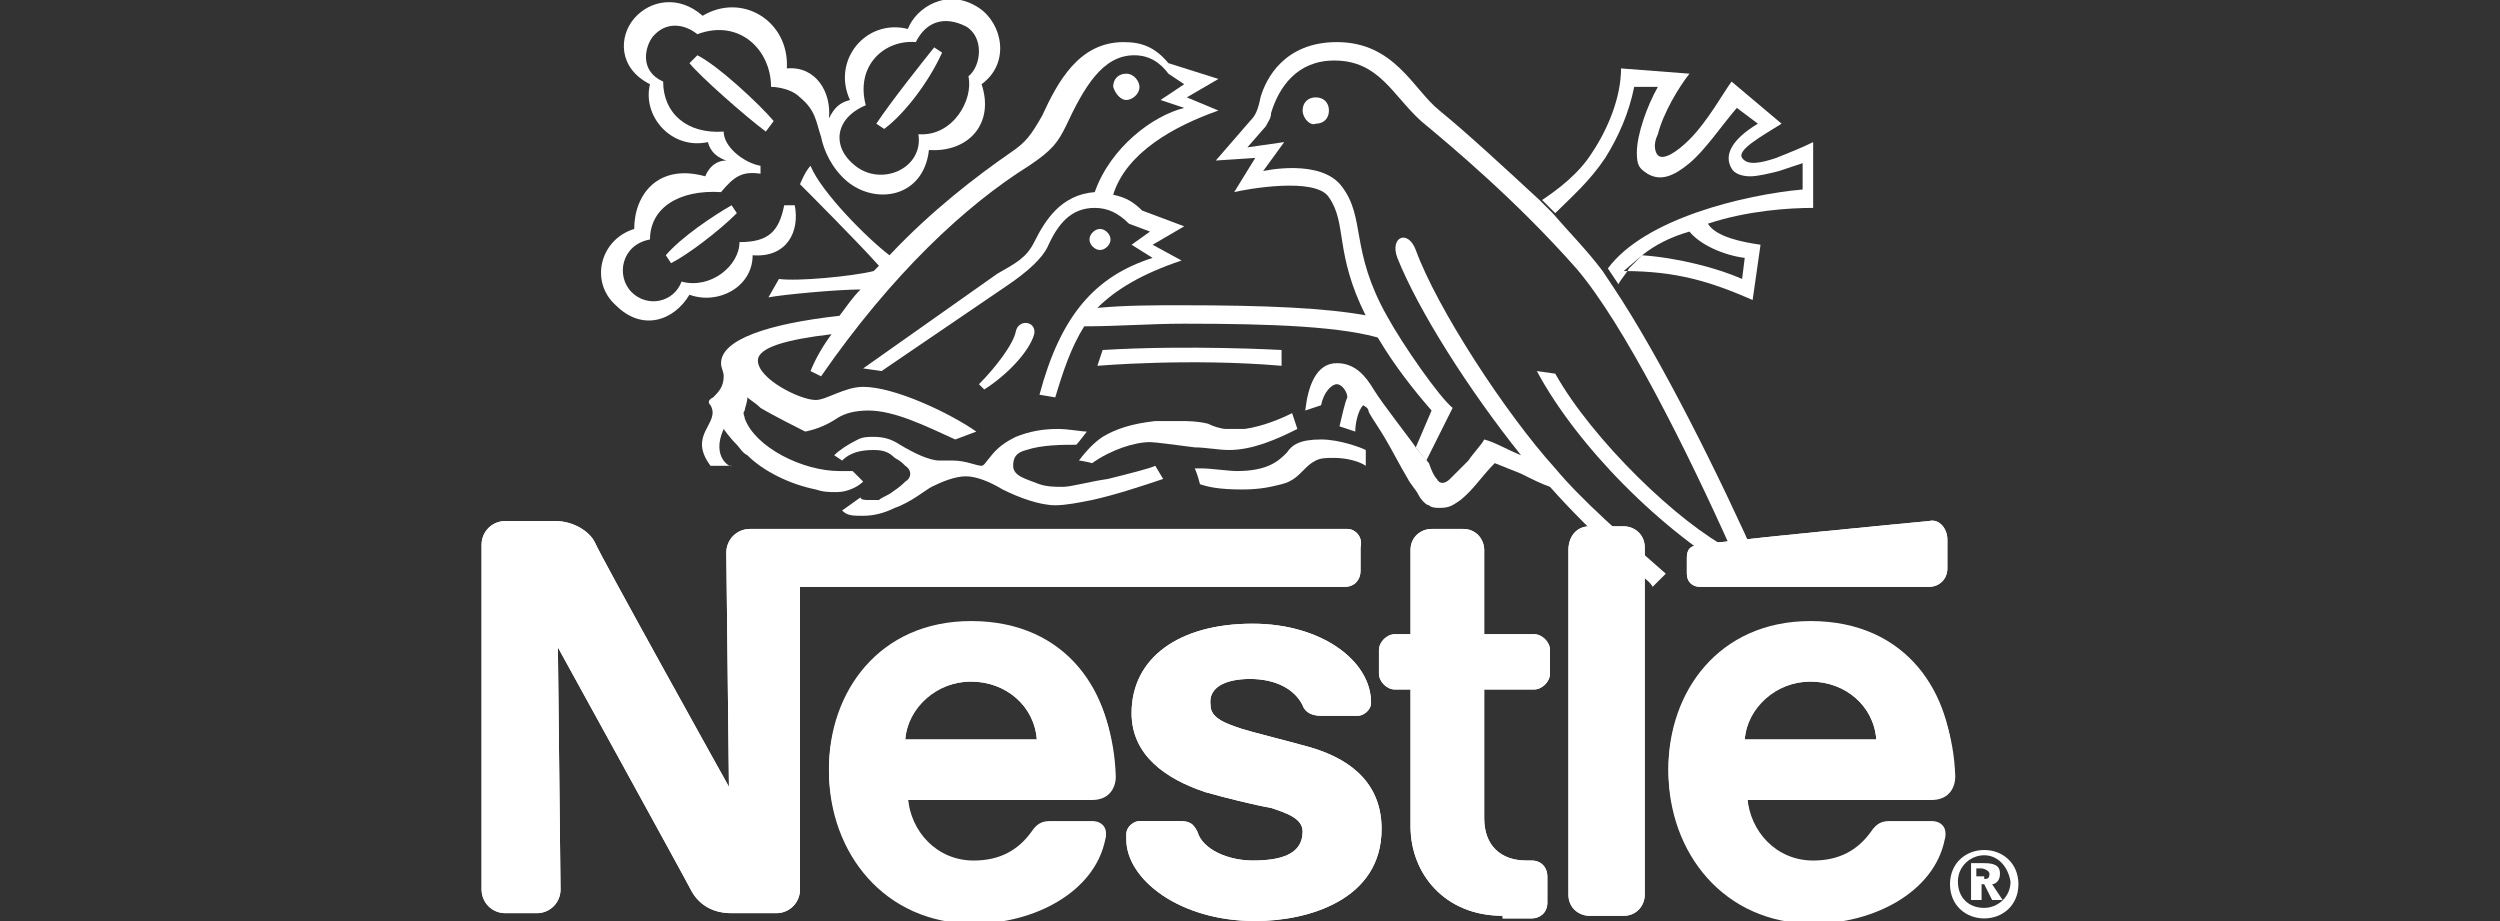 <?xml version="1.0" encoding="utf-8"?>
<!-- Generator: Adobe Illustrator 26.0.1, SVG Export Plug-In . SVG Version: 6.00 Build 0)  -->
<svg version="1.1" id="Layer_1" xmlns="http://www.w3.org/2000/svg" xmlns:xlink="http://www.w3.org/1999/xlink" x="0px" y="0px"
	 viewBox="0 0 95 35" style="enable-background:new 0 0 95 35;" xml:space="preserve">
<rect x="0" y="0" width="95" height="35" fill="#333333" stroke="none"/>
<style type="text/css">
	.st0{fill-rule:evenodd;clip-rule:evenodd;fill:#FFFFFF;}
</style>
<g>
	<path class="st0" d="M41.8,9.5c0.2,0,0.4-0.2,0.4-0.4c0-0.2-0.2-0.4-0.4-0.4c-0.2,0-0.4,0.2-0.4,0.4C41.4,9.3,41.6,9.5,41.8,9.5
		L41.8,9.5z"/>
	<path class="st0" d="M47.2,18.6c0.7,0,1.1-0.1,1.5-0.2c0.4-0.1,0.6-0.3,0.8-0.5c0.2-0.2,0.3-0.3,0.5-0.4c0.2-0.1,0.4-0.1,0.7-0.1
		c0.4,0,0.9,0.1,1.2,0.3l0-0.6c-0.2-0.1-1-0.4-1.7-0.4c-0.8,0-1.1,0.2-1.3,0.5c-0.3,0.3-0.7,0.7-1.9,0.7c-0.3,0-1-0.1-1.3-0.1
		c-0.2,0-0.3,0-0.3,0c0.1,0.2,0.2,0.6,0.2,0.6C45.9,18.5,46.3,18.6,47.2,18.6L47.2,18.6z"/>
	<path class="st0" d="M43.7,16.8c0.2,0,0.9,0.1,1.7,0.2c0.4,0,0.9,0.1,1.3,0.1c0.9,0,1.8-0.4,2.6-0.8l-0.2-0.6
		c-0.4,0.2-1.1,0.5-1.8,0.6c-0.2,0-0.6,0-0.7,0c-0.2,0-0.5-0.1-0.7-0.2c-0.4-0.1-0.8-0.1-1-0.1c-0.3,0-0.8,0-1,0
		c-0.9,0.1-1.5,0.3-2,0.6c-0.3,0.2-0.6,0.5-0.9,0.9c0.1,0,0.5,0.1,0.5,0.1C42.2,17.1,43.1,16.8,43.7,16.8L43.7,16.8z"/>
	<path class="st0" d="M33.2,17.1c0.4,0,0.6,0.1,0.8,0.3c0.2,0.1,0.3,0.2,0.4,0.3c0.3,0.2,0.2,0.5,0,0.6c-0.1,0.1-0.2,0.2-0.5,0.4
		c-0.1,0.1-0.4,0.2-0.5,0.3C33.2,19,33.1,19,33,19c-0.1,0-0.3,0-0.3-0.1L32,19.4c0.2,0.2,0.4,0.2,0.8,0.2c0.4,0,0.8-0.1,1.2-0.3
		c0.6-0.2,1.2-0.7,1.4-0.8c0.4-0.2,0.9-0.4,1.3-0.4c0.4,0,0.9,0.2,1.4,0.5c0.6,0.3,1.4,0.6,2,0.6c0.4,0,0.9-0.1,1.4-0.2
		c0.9-0.2,1.8-0.5,2.7-0.8l-0.3-0.5c-0.2,0.1-1,0.3-1.8,0.5c-0.7,0.1-1.4,0.3-1.7,0.3c-0.3,0-0.6,0-0.9-0.1c-0.5-0.2-1-0.3-1-0.7
		c0-0.3,0.1-0.5,0.5-0.6c0.6-0.2,1.4-0.2,1.9-0.2c0.1-0.1,0.4-0.5,0.4-0.5c-0.2,0-0.7-0.1-1.1-0.1c-0.6,0-1.1,0.1-1.6,0.3
		c-0.4,0.2-0.7,0.4-1,0.8c-0.1,0.1-0.2,0.3-0.3,0.3c-0.2,0-0.6-0.2-1.1-0.2c-0.2,0-0.3,0-0.5,0c-0.4,0-1-0.3-1.5-0.6
		c-0.3-0.2-0.6-0.3-1-0.3c-0.2,0-0.4,0-0.6,0.1c-0.4,0.2-0.7,0.4-0.9,0.6l0.3,0.2C32.3,17.2,32.7,17.1,33.2,17.1L33.2,17.1z"/>
	<path class="st0" d="M63.3,21.8c-1.6-1.4-3.2-2.8-4.2-4c-1.9-2.1-4.5-6.1-5.3-8.3c-0.3-0.8-1-0.5-0.7,0.3c0.8,2,2.7,5,4.7,7.5
		c-0.5-0.2-1-0.5-1.4-0.6c-0.1,0.2-0.4,0.5-0.6,0.8c-0.3,0.3-0.6,0.6-0.7,0.7c-0.2,0.2-0.4,0.2-0.5,0c-0.1-0.1-0.2-0.3-0.3-0.6
		L53.8,17c-0.2-0.3-1.3-1.7-1.6-2.2c-0.3-0.5-0.7-1-1.4-1c-0.8,0-1.1,0.9-1.2,1.8l0.6-0.2c0.1-0.5,0.4-0.8,0.6-0.8
		c0.2,0,0.4,0.3,0.4,0.5c-0.1,0.2-0.2,0.7-0.3,1.1l0.6,0.2c0-0.3,0.1-0.8,0.3-1c0,0,0.2,0.1,0.2,0.2c0,0.1,0.3,0.5,0.6,1
		c0.3,0.5,0.6,1.1,0.9,1.6c0.1,0.2,0.3,0.4,0.4,0.6c0.1,0.2,0.3,0.4,0.4,0.4c0.1,0.1,0.3,0.1,0.4,0.1c0.4,0,0.5-0.1,0.8-0.3
		c0.5-0.4,0.8-0.9,1.3-1.4l1,0.4c0.4,0.2,0.8,0.4,1.1,0.5c0.8,0.9,1.7,1.8,2.7,2.7l0.7,0.6c0.2,0.2,0.4,0.3,0.5,0.5L63.3,21.8
		L63.3,21.8z"/>
	<path class="st0" d="M66.9,21.6c-1.6-3.6-3.8-8-5.6-10.7l-0.4-0.6c-0.6-0.8-1.3-1.5-1.9-2.2l-0.5-0.5c-1.3-1.2-2.7-2.5-3.8-3.4
		c-1-0.8-1.7-2.6-3.9-2.6c-2,0-2.7,1.4-2.9,2.1c-0.1,0.5-0.2,0.7-0.4,0.9l-1.3,1.5l1.5-0.1l-0.8,1.3c0.4-0.1,3.1-0.6,3.6,0.2
		c0.7,1,0.2,2.1,1.4,4.5l0.5,0.9c0.6,1,1.3,1.9,2,2.7L53.8,17l0.4,0.5l1-2c-0.5-0.4-1.9-2.4-2.5-3.5c-1.4-2.5-0.8-3.7-1.7-4.9
		c-0.8-1.1-3-0.6-3-0.6l0.8-1.1l-1.4,0.2l0.7-0.8c0.1-0.2,0.2-0.3,0.2-0.5c0.3-1,1-2,2.4-2c1.7,0,2.2,1.3,3.3,2.3
		c1.2,1,3.6,3,5.9,5.6c1.8,2.1,4.2,6.9,5.9,10.7c-2-1-5.3-4.2-6.7-6.7l-0.7-0.1c1.5,2.8,4.7,6.1,7.9,7.9L66.9,21.6L66.9,21.6z"/>
	<path class="st0" d="M62.4,9.7c0.5-0.4,1.1-0.7,1.8-0.9c0.4,0.5,1.3,0.9,2.1,1l-0.1,0.8C65.3,10.2,63.8,9.8,62.4,9.7l-0.7,0.6
		c2,0,3.3,0.4,4.9,1.1l0.3-2.1c-0.7-0.1-1.7-0.3-2-0.8c1.5-0.5,3.1-0.6,4-0.6V5.4C68.5,5.6,68,5.8,67.5,6c-0.6,0.2-1.1,0.3-1.3,0
		c-0.2-0.3,0.7-0.8,1.5-1.3l-1.9-1.6c-0.3,0.4-0.9,1.5-1.6,2.2c-0.5,0.5-1,0.8-1.2,0.6c-0.1-0.1-0.2-0.4,0-0.8
		c0.2-0.8,0.8-1.8,1.2-2.3l-2.6-0.2c0,1.1-0.5,2.3-1.1,3.2c-0.5,0.8-1.3,1.4-1.9,1.8l0.5,0.5C59.7,7.5,60.4,6.9,61,6
		c0.5-0.8,0.9-1.7,1.1-2.7L63,3.3c-0.4,0.7-0.8,1.8-0.8,2.5c0,0.5,0.1,0.6,0.4,0.8c0.5,0.3,1,0.1,1.6-0.4c0.6-0.5,1.2-1.4,1.8-2.1
		l0.8,0.6c-1,0.6-1.3,1.2-1,1.7c0.1,0.2,0.4,0.3,0.7,0.3c0.3,0,0.7-0.1,1.1-0.2c0.3-0.1,0.6-0.2,0.9-0.3v1c-2.2,0.2-6,1.1-7.4,3
		l0.4,0.6c0.1-0.2,0.3-0.4,0.4-0.6L62.4,9.7L62.4,9.7z"/>
	<path class="st0" d="M33.3,4.7l0.3,0.2c0.8-0.6,1.7-1.8,2.2-2.9l-0.3-0.2C35.1,2.3,33.9,3.8,33.3,4.7L33.3,4.7z"/>
	<path class="st0" d="M32.9,4c-0.4-1.5,0.7-2.5,1.9-2.4c0.4-0.8,1.1-1,1.9-0.6c0.7,0.4,0.6,1.5,0.1,1.9c0.2,0.9-0.6,2.3-1.9,2.2
		c0.2,1.3-1.4,2-2.4,1.2C31.6,5.6,31.7,4.5,32.9,4L32.9,4z M32.3,3.8c-0.4,0.1-0.6,0.3-0.8,0.7c0.1-1-0.5-2-1.6-1.9
		c0.1-1.8-1.7-2.9-3.2-2c-0.9-0.8-2-0.6-2.6,0.1c-0.6,0.7-0.6,1.9,0.6,2.5c-0.3,1.2,0.8,2.5,2.2,2.2c0.1,0.4,0.4,0.6,0.7,0.7
		c-0.6,0-0.8,0.6-0.8,0.6c-1.8-0.5-2.7,0.7-2.7,2c-1.3,0.4-1.7,2-0.7,2.9c1,1,2.2,0.6,2.8-0.4c1.1,0.4,2.4-0.3,2.4-1.5
		c1.3,0.1,1.8-0.9,1.6-1.9l-0.4,0c-0.2,1-0.6,1.4-1.7,1.4c0,0.9-1.1,1.8-2.2,1.5c-0.3,0.8-1.3,1-1.9,0.4c-0.6-0.6-0.4-1.8,0.7-2
		c0-1.2,1.1-1.9,2.7-1.8c0.5-0.6,0.8-0.8,1.5-0.7l0-0.3c-0.6-0.1-1.4-0.7-1.4-1.3c-1.4,0.1-2.3-0.7-2.3-1.9
		c-0.9-0.4-0.7-1.3-0.4-1.7c0.5-0.6,1.2-0.5,1.7-0.1c1.6-0.6,2.8,0.6,2.8,2c0,0,0.7,0,1.1,0.4C31,4.2,31,4.6,31.2,5.2
		c0.1,0.5,0.4,1.2,1,1.7c1.1,0.9,2.9,0.6,3.1-1.2c1.5,0.1,2.5-1,2-2.5c1.1-0.8,0.8-2.3-0.1-2.9c-1.2-0.8-2.4,0-2.7,0.8
		C32.9,0.7,31.6,2.3,32.3,3.8L32.3,3.8z"/>
	<path class="st0" d="M39.3,12.7c0.1-0.5-0.6-0.6-0.7-0.1c-0.1,0.5-0.8,1.4-1.4,2l0.2,0.2C38.2,14.3,39.1,13.4,39.3,12.7L39.3,12.7z
		"/>
	<path class="st0" d="M42.8,3.8c0.2,0,0.5-0.2,0.5-0.5c0-0.2-0.2-0.5-0.5-0.5c-0.3,0-0.5,0.2-0.5,0.5C42.4,3.6,42.6,3.8,42.8,3.8
		L42.8,3.8z"/>
	<path class="st0" d="M49.5,4.2c0-0.3,0.2-0.5,0.5-0.5c0.3,0,0.5,0.2,0.5,0.5c0,0.3-0.2,0.5-0.5,0.5C49.8,4.8,49.5,4.5,49.5,4.2
		L49.5,4.2z"/>
	<path class="st0" d="M48.7,13.9c-3.5-0.3-7,0-7,0l0.2-0.6c3.3-0.2,6.8,0,6.8,0L48.7,13.9L48.7,13.9z"/>
	<path class="st0" d="M27.5,16.3c0,0,0.2,0.3,0.5,0.6c0.1,0.1,0.2,0.3,0.4,0.4c0.6,0.6,1.6,1.1,2.6,1.3c0.3,0.1,0.5,0.1,0.8,0.1
		c0.4,0,0.8-0.2,1-0.4l-0.4-0.4c-0.1,0-0.4,0-0.5,0c-1.4,0-3.2-0.9-3.6-2c0-0.1-0.1-0.2,0-0.3c0-0.1,0.1-0.3,0.1-0.5
		c0.1,0.1,0.3,0.2,0.5,0.4c0.5,0.3,1.5,0.8,1.7,0.9c0.5-0.1,0.9-0.3,1.2-0.5c0.3-0.2,0.7-0.3,1.2-0.3c1,0,2.2,0.6,3.3,1.1l0.8-0.3
		c-1-0.7-3.1-1.7-4.3-1.7c-0.7,0-1.4,0.5-1.8,0.5c-0.6,0-2.2-0.8-2.2-1.5c0-0.5,1.1-0.8,2.8-1c-0.3,0.4-0.6,0.9-0.8,1.4l0.4,0.2
		c2.7-3.9,5.5-6.5,7.9-8c0.9-0.6,1.1-0.9,1.4-1.5c0.7-1.5,1.4-2.7,2.6-2.7c0.6,0,1,0.3,1.3,0.7L45,3.2l-0.9,0.6L45,4.1
		c-1.2,0.3-2.8,1.5-3.4,3.2c-1.3,0.1-1.9,1.1-2.3,1.9c-0.3,0.6-0.7,0.8-1.4,1.2l-5.1,3.6l0.7,0.1l4.7-3.2c0.9-0.6,1.4-1.1,1.6-1.5
		c0.4-0.9,0.9-1.5,1.8-1.5c0.5,0,0.9,0.2,1.3,0.6l0.8,0.3L43,9.3l0.8,0.5c-2.2,0.7-3.5,2.2-4.3,5.2l0.6,0.1c0.3-1,0.6-1.9,1.1-2.7
		c1.3,0,2.5-0.1,3.8-0.1c3.3,0,6.1,0.1,7.6,0.6L52,12c-1.6-0.3-3.9-0.4-7.1-0.4c-1.1,0-2.1,0-3.2,0.1c0.7-0.7,1.7-1.3,3.2-1.8
		l-1.1-0.6L45,8.6L43.4,8c-0.3-0.3-0.6-0.5-1.1-0.6c0.5-1.6,2.3-2.6,4-3.2l-1.2-0.5L46.3,3l-1.9-0.6c-0.5-0.6-1-0.8-1.7-0.8
		c-1.7,0-2.5,1.5-3.1,2.8c-0.4,0.7-0.6,1-1.2,1.4c-1.3,0.9-3,2.2-4.6,3.9c-0.8-0.6-2.6-2.4-3-3.4c-0.2,0.2-0.4,0.7-0.4,0.7
		c0.2,0.2,2.2,2.2,3,3.1c-0.1,0.1-0.1,0.1-0.2,0.2c-0.8,0.2-2.9,0.4-3.6,0.3l-0.4,0.7c0.5-0.1,2.6-0.3,3.5-0.3
		c-0.3,0.3-0.5,0.6-0.8,1c-2.7,0.3-4.5,0.9-4.5,1.8c0,0.2,0.1,0.3,0.1,0.5c0,0.4-0.2,0.6-0.4,0.8c-0.2,0.1-0.2,0.2-0.1,0.3
		c0.4,0.7-0.9,1.1,0,2.3l0.8,0C27.8,17.8,27,17.4,27.5,16.3L27.5,16.3z"/>
	<path class="st0" d="M26.5,2.1l-0.3,0.3c0.4,0.5,2.1,2,2.9,2.6l0.3-0.4C28.9,4,27.3,2.5,26.5,2.1L26.5,2.1z"/>
	<path class="st0" d="M25.3,9.7l0.2,0.3c0.6-0.3,1.8-1.2,2.5-1.9l-0.2-0.3C27.1,8.2,25.9,9,25.3,9.7L25.3,9.7z"/>
	<path class="st0" d="M62.5,20.8c0-0.5-0.4-0.8-0.8-0.8l-1.3,0c-0.5,0-0.8,0.4-0.8,0.9l0,13.1c0,0.5,0.4,0.8,0.8,0.8h1.3
		c0.5,0,0.8-0.4,0.8-0.8V20.8L62.5,20.8z"/>
	<path class="st0" d="M64.1,21.2l0,0.6c0,0.3,0.2,0.5,0.5,0.5h8.7c0.4,0,0.7-0.3,0.7-0.7l0-1.1c0-0.4-0.3-0.8-0.7-0.7
		c0,0-8.4,0.8-8.6,0.9C64.2,20.7,64.1,20.9,64.1,21.2L64.1,21.2z"/>
	<path class="st0" d="M57.1,34.8c-2.2,0-3.5-1.6-3.5-3.4l0-5.2h-0.6c-0.3,0-0.6-0.3-0.6-0.6v-0.9c0-0.3,0.3-0.6,0.6-0.6l0.6,0l0-3.2
		c0-0.5,0.4-0.8,0.8-0.8h1.2c0.5,0,0.8,0.4,0.8,0.8l0,3.2h1.9c0.3,0,0.6,0.3,0.6,0.6v0.9c0,0.3-0.3,0.6-0.6,0.6l-1.9,0l0,4.9
		c0,1,0.6,1.6,1.6,1.6l0.2,0c0.4,0,0.6,0.3,0.6,0.6v1c0,0.4-0.3,0.6-0.6,0.6H57.1L57.1,34.8z"/>
	<path class="st0" d="M36.9,23.7c-3.5,0-5.4,2.7-5.4,5.6c0,3.1,2.1,5.8,5.5,5.8c2.3,0,4.6-1.2,5-3.2c0.1-0.3-0.1-0.6-0.5-0.6h-1.6
		c-0.3,0-0.5,0.1-0.7,0.4c-0.5,0.7-1.2,1.1-2.2,1.1c-1.4,0-2.4-1.1-2.5-2.4h7c0.6,0,0.9-0.4,0.9-0.9C42.3,26.5,40.7,23.7,36.9,23.7
		L36.9,23.7z M36.9,25.9c1.3,0,2.4,0.9,2.5,2.2h-5C34.5,26.8,35.6,25.9,36.9,25.9L36.9,25.9z"/>
	<path class="st0" d="M68.8,23.7c-3.5,0-5.4,2.7-5.4,5.6c0,3.1,2.1,5.8,5.5,5.8c2.3,0,4.6-1.2,5-3.2c0.1-0.3-0.1-0.6-0.5-0.6h-1.6
		c-0.3,0-0.5,0.1-0.7,0.4c-0.5,0.7-1.2,1.1-2.2,1.1c-1.4,0-2.4-1.1-2.5-2.4h7c0.6,0,0.9-0.4,0.9-0.9C74.2,26.5,72.5,23.7,68.8,23.7
		L68.8,23.7z M68.8,25.9c1.3,0,2.4,0.9,2.5,2.2h-5C66.4,26.8,67.5,25.9,68.8,25.9L68.8,25.9z"/>
	<path class="st0" d="M51.2,20.1H28.5c-0.5,0-0.9,0.4-0.9,0.9l0.1,8.9c0,0-4.9-8.8-5.1-9.3c-0.2-0.4-0.8-0.8-1.5-0.8h-1.9
		c-0.5,0-0.9,0.4-0.9,0.9l0,13.1c0,0.5,0.4,0.9,0.9,0.9h1.2c0.5,0,0.9-0.4,0.9-0.9l-0.1-9.2c0,0,4.9,8.9,5.1,9.3
		c0.3,0.5,0.8,0.8,1.5,0.8h1.7c0.5,0,0.9-0.4,0.9-0.9l0-11.5l20.7,0c0.4,0,0.6-0.3,0.6-0.6v-0.9C51.8,20.4,51.5,20.1,51.2,20.1
		L51.2,20.1z"/>
	<path class="st0" d="M47.5,25.8c1,0,1.7,0.4,2,1c0.1,0.3,0.4,0.4,0.7,0.4h1.4c0.2,0,0.5-0.2,0.5-0.5c0-1.6-1.9-3-4.5-3
		c-2.8,0-4.6,1.3-4.6,3.4c0,1.6,1.3,2.5,2.8,3c0.7,0.2,1.9,0.5,2.5,0.6c0.6,0.2,1.2,0.4,1.2,0.9c0,0.9-0.9,1.1-1.9,1.1
		c-0.9,0-1.9-0.4-2.1-1.1c-0.2-0.4-0.4-0.4-0.8-0.4h-1.4c-0.2,0-0.5,0.2-0.5,0.5v0.2c0,1.5,2,3.1,4.9,3.1c2,0,4.8-0.8,4.8-3.5
		c0-1.6-1-2.6-2.7-3.1c-0.7-0.2-2.3-0.6-2.6-0.7c-0.6-0.2-1.2-0.4-1.2-0.9C45.9,26.1,46.6,25.8,47.5,25.8L47.5,25.8z"/>
	<path class="st0" d="M62.5,20.8c0-0.5-0.4-0.8-0.8-0.8l-1.3,0c-0.5,0-0.8,0.4-0.8,0.9l0,13.1c0,0.5,0.4,0.8,0.8,0.8h1.3
		c0.5,0,0.8-0.4,0.8-0.8V20.8L62.5,20.8z"/>
	<path class="st0" d="M64.1,21.2l0,0.6c0,0.3,0.2,0.5,0.5,0.5h8.7c0.4,0,0.7-0.3,0.7-0.7l0-1.1c0-0.4-0.3-0.8-0.7-0.7
		c0,0-8.4,0.8-8.6,0.9C64.2,20.7,64.1,20.9,64.1,21.2L64.1,21.2z"/>
	<path class="st0" d="M57.1,34.8c-2.2,0-3.5-1.6-3.5-3.4l0-5.2h-0.6c-0.3,0-0.6-0.3-0.6-0.6v-0.9c0-0.3,0.3-0.6,0.6-0.6l0.6,0l0-3.2
		c0-0.5,0.4-0.8,0.8-0.8h1.2c0.5,0,0.8,0.4,0.8,0.8l0,3.2h1.9c0.3,0,0.6,0.3,0.6,0.6v0.9c0,0.3-0.3,0.6-0.6,0.6l-1.9,0l0,4.9
		c0,1,0.6,1.6,1.6,1.6l0.2,0c0.4,0,0.6,0.3,0.6,0.6v1c0,0.4-0.3,0.6-0.6,0.6H57.1L57.1,34.8z"/>
	<path class="st0" d="M42.3,29.2c0-2.8-1.7-5.6-5.4-5.6c-3.5,0-5.4,2.7-5.4,5.6c0,3.1,2.1,5.8,5.5,5.8c2.3,0,4.6-1.2,5-3.2
		c0.1-0.3-0.1-0.6-0.5-0.6h-1.6c-0.3,0-0.5,0.1-0.7,0.4c-0.5,0.7-1.2,1.1-2.2,1.1c-1.4,0-2.4-1.1-2.5-2.4h7
		C42,30.2,42.3,29.8,42.3,29.2L42.3,29.2z M34.4,28.1c0.1-1.2,1.2-2.2,2.5-2.2c1.3,0,2.4,0.9,2.5,2.2H34.4L34.4,28.1z"/>
	<path class="st0" d="M74.2,29.2c0-2.8-1.7-5.6-5.4-5.6c-3.5,0-5.4,2.7-5.4,5.6c0,3.1,2.1,5.8,5.5,5.8c2.3,0,4.6-1.2,5-3.2
		c0.1-0.3-0.1-0.6-0.5-0.6h-1.6c-0.3,0-0.5,0.1-0.7,0.4c-0.5,0.7-1.2,1.1-2.2,1.1c-1.4,0-2.4-1.1-2.5-2.4h7
		C73.9,30.2,74.2,29.8,74.2,29.2L74.2,29.2z M66.3,28.1c0.1-1.2,1.2-2.2,2.5-2.2c1.3,0,2.4,0.9,2.5,2.2H66.3L66.3,28.1z"/>
	<path class="st0" d="M51.2,20.1H28.5c-0.5,0-0.9,0.4-0.9,0.9l0.1,8.9c0,0-4.9-8.8-5.1-9.3c-0.2-0.4-0.8-0.8-1.5-0.8h-1.9
		c-0.5,0-0.9,0.4-0.9,0.9l0,13.1c0,0.5,0.4,0.9,0.9,0.9h1.2c0.5,0,0.9-0.4,0.9-0.9l-0.1-9.2c0,0,4.9,8.9,5.1,9.3
		c0.3,0.5,0.8,0.8,1.5,0.8h1.7c0.5,0,0.9-0.4,0.9-0.9l0-11.5l20.7,0c0.4,0,0.6-0.3,0.6-0.6v-0.9C51.8,20.4,51.5,20.1,51.2,20.1
		L51.2,20.1z"/>
	<path class="st0" d="M47.5,25.8c1,0,1.7,0.4,2,1c0.1,0.3,0.4,0.4,0.7,0.4h1.4c0.2,0,0.5-0.2,0.5-0.5c0-1.6-1.9-3-4.5-3
		c-2.8,0-4.6,1.3-4.6,3.4c0,1.6,1.3,2.5,2.8,3c0.7,0.2,1.9,0.5,2.5,0.6c0.6,0.2,1.2,0.4,1.2,0.9c0,0.9-0.9,1.1-1.9,1.1
		c-0.9,0-1.9-0.4-2.1-1.1c-0.2-0.4-0.4-0.4-0.8-0.4h-1.4c-0.2,0-0.5,0.2-0.5,0.5v0.2c0,1.5,2,3.1,4.9,3.1c2,0,4.8-0.8,4.8-3.5
		c0-1.6-1-2.6-2.7-3.1c-0.7-0.2-2.3-0.6-2.6-0.7c-0.6-0.2-1.2-0.4-1.2-0.9C45.9,26.1,46.6,25.8,47.5,25.8L47.5,25.8z"/>
	<path class="st0" d="M75.2,34.2h-0.3v-1.4h0.5c0.4,0,0.6,0.1,0.6,0.4c0,0.3-0.2,0.4-0.3,0.4l0.4,0.6h-0.4l-0.3-0.6h-0.1V34.2
		L75.2,34.2z M75.4,33.4c0.1,0,0.2,0,0.2-0.2c0-0.1-0.2-0.2-0.3-0.2h-0.2v0.3H75.4L75.4,33.4z M75.4,34.9c-0.7,0-1.3-0.5-1.3-1.3
		c0-0.8,0.6-1.3,1.3-1.3c0.7,0,1.3,0.5,1.3,1.3C76.7,34.4,76.1,34.9,75.4,34.9L75.4,34.9z M75.4,32.5c-0.5,0-1,0.4-1,1
		c0,0.6,0.4,1,1,1v0c0.5,0,1-0.4,1-1C76.3,32.9,75.9,32.5,75.4,32.5L75.4,32.5z"/>
</g>
</svg>
